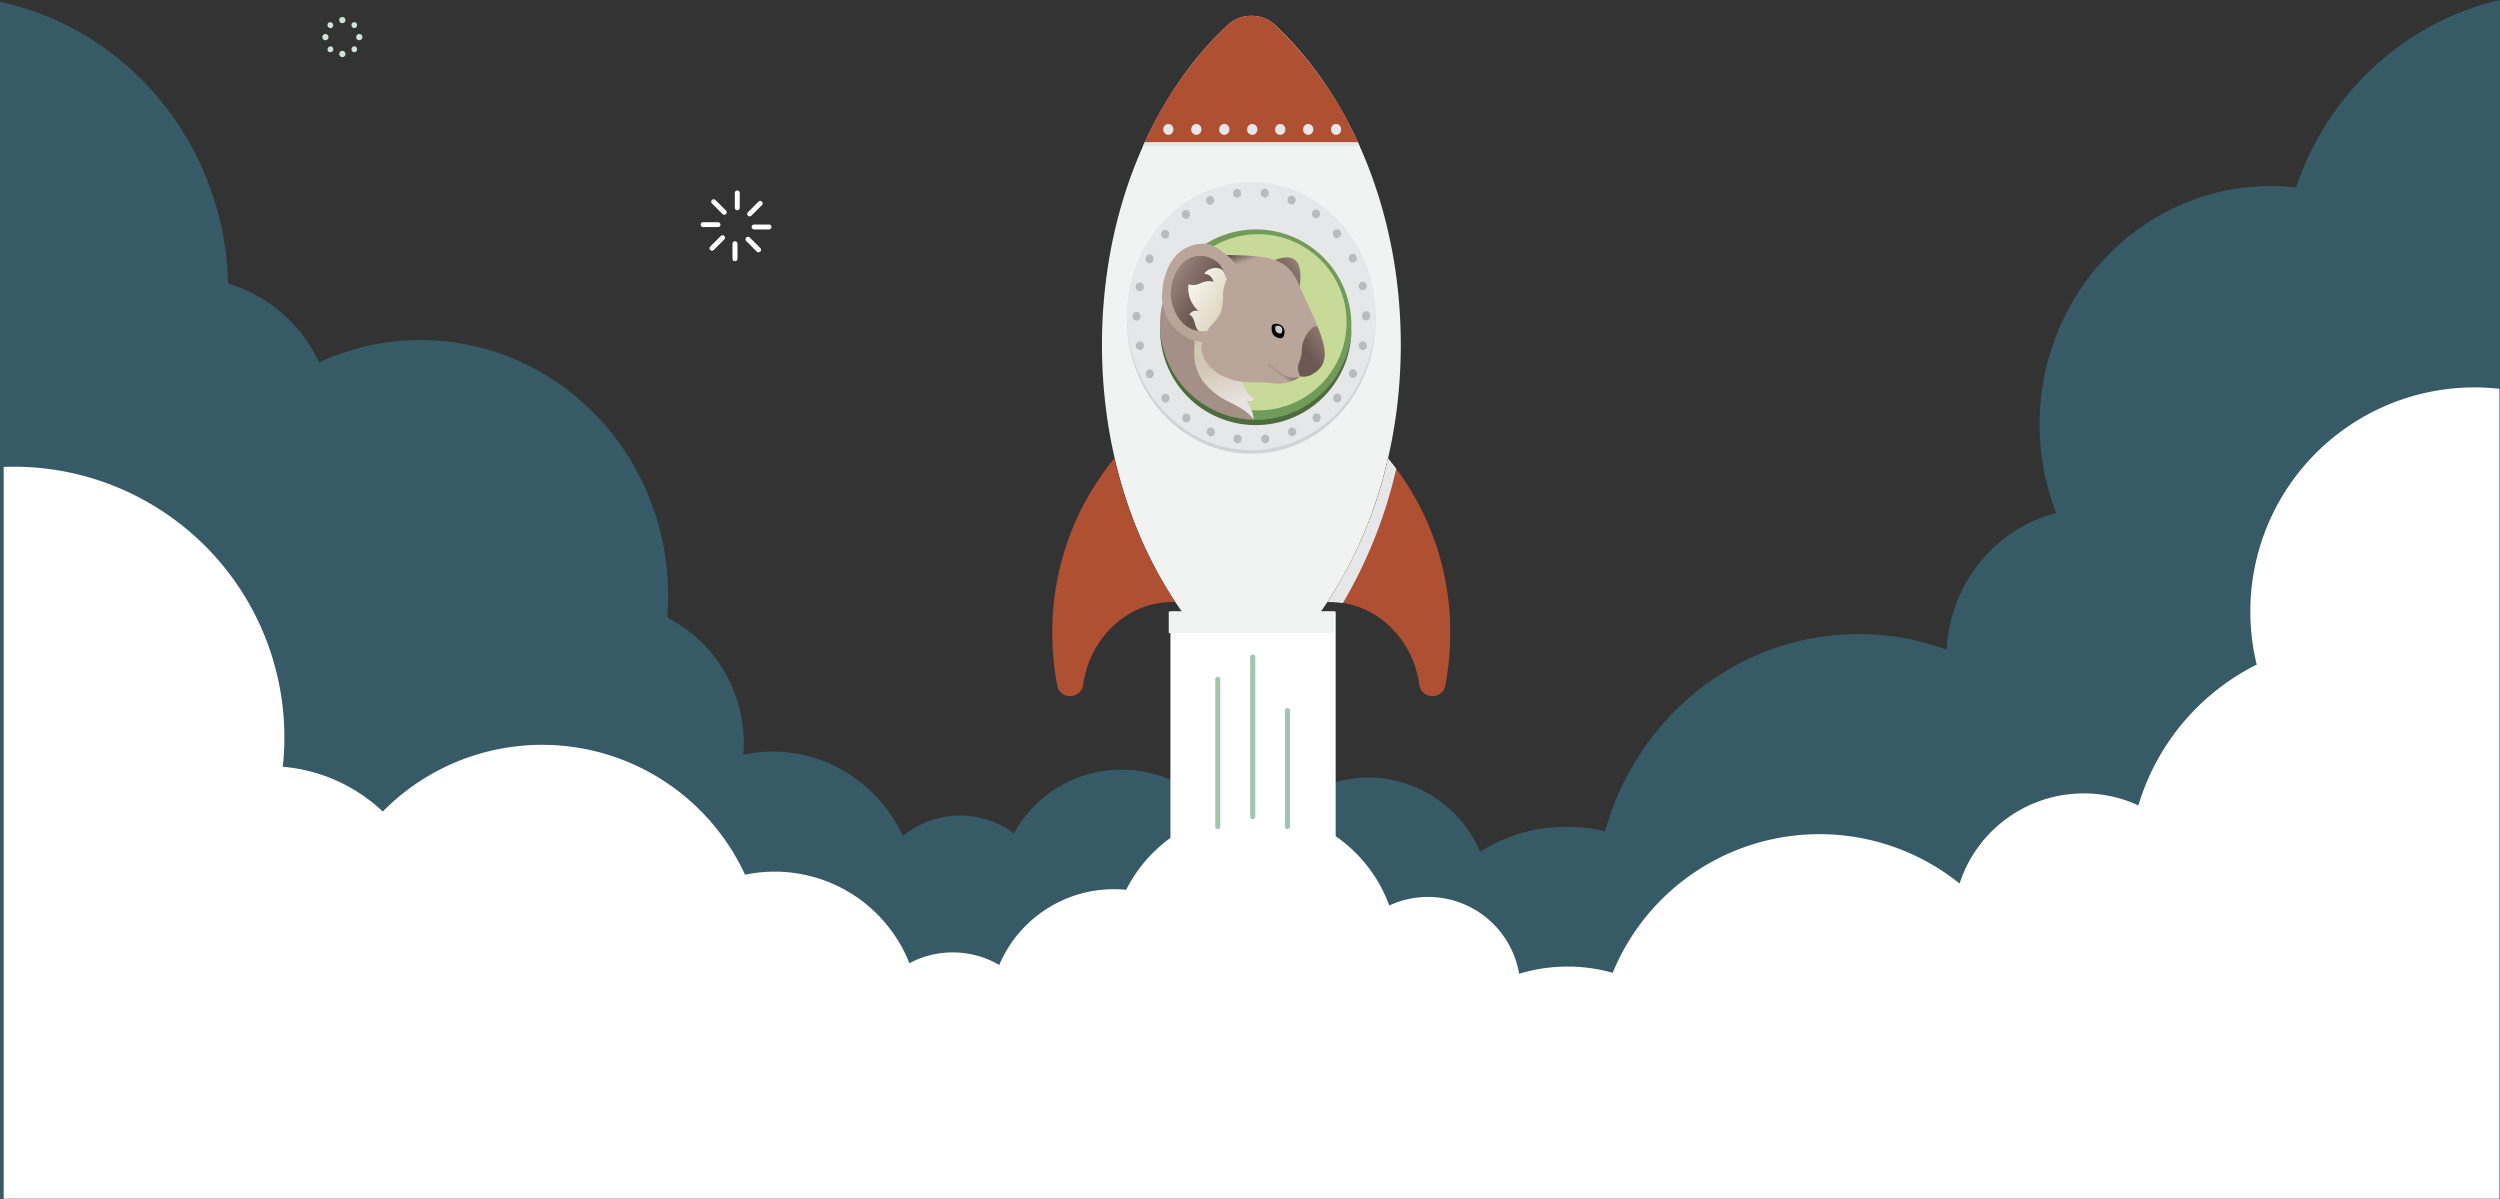 <svg xmlns="http://www.w3.org/2000/svg" xmlns:xlink="http://www.w3.org/1999/xlink" viewBox="0 0 800 383.57">
  <rect x="0" y="0" width="800" height="383.57" fill="#333333" stroke="none"/>
  <defs>
    <style>
      .cls-1, .cls-14, .cls-15, .cls-17, .cls-22 {
        isolation: isolate;
      }

      .cls-2 {
        fill: #375b66;
      }

      .cls-3 {
        fill: #fff;
      }

      .cls-4 {
        fill: #d1e2d8;
      }

      .cls-25, .cls-5 {
        fill: #f1f2f2;
      }

      .cls-6 {
        fill: #b05033;
      }

      .cls-7 {
        fill: #d1d3d4;
      }

      .cls-8 {
        fill: #e6e7e8;
      }

      .cls-9 {
        fill: #babbbd;
      }

      .cls-10, .cls-25 {
        mix-blend-mode: multiply;
      }

      .cls-11 {
        fill: #6b9753;
      }

      .cls-11, .cls-12 {
        fill-opacity: 0.95;
      }

      .cls-12 {
        fill: #ccde9c;
      }

      .cls-13 {
        fill: #baa59a;
      }

      .cls-14 {
        fill: #8e7a72;
        opacity: 0.49;
      }

      .cls-15 {
        opacity: 0.77;
        fill: url(#linear-gradient);
      }

      .cls-16 {
        fill: url(#linear-gradient-2);
      }

      .cls-17 {
        opacity: 0.64;
        fill: url(#linear-gradient-3);
      }

      .cls-18 {
        fill: url(#linear-gradient-4);
      }

      .cls-19 {
        fill: url(#linear-gradient-5);
      }

      .cls-20 {
        fill: url(#linear-gradient-6);
      }

      .cls-21 {
        fill: url(#linear-gradient-7);
      }

      .cls-22 {
        opacity: 0.89;
        fill: url(#linear-gradient-8);
      }

      .cls-23 {
        fill: #4d6c3b;
      }

      .cls-24 {
        fill: #a2c5b1;
      }
    </style>
    <linearGradient id="linear-gradient" x1="393.74" y1="39.09" x2="390.63" y2="51.39" gradientTransform="matrix(1, 0, 0, -1, 0, 168.14)" gradientUnits="userSpaceOnUse">
      <stop offset="0" stop-color="#fcfcfc"/>
      <stop offset="1" stop-color="#e0d8c1"/>
    </linearGradient>
    <linearGradient id="linear-gradient-2" x1="409.53" y1="79.02" x2="421.79" y2="87.92" gradientTransform="matrix(1, 0, 0, -1, 0, 168.14)" gradientUnits="userSpaceOnUse">
      <stop offset="0" stop-color="#6c5852"/>
      <stop offset="1" stop-color="#6c5852" stop-opacity="0"/>
    </linearGradient>
    <linearGradient id="linear-gradient-3" x1="398.94" y1="89.29" x2="400.53" y2="84.96" gradientTransform="matrix(1, 0, 0, -1, 0, 168.14)" gradientUnits="userSpaceOnUse">
      <stop offset="0"/>
      <stop offset="1" stop-opacity="0"/>
    </linearGradient>
    <linearGradient id="linear-gradient-4" x1="385.29" y1="73.64" x2="367.41" y2="83.95" xlink:href="#linear-gradient-2"/>
    <linearGradient id="linear-gradient-5" x1="377.61" y1="77.51" x2="391.28" y2="69.87" xlink:href="#linear-gradient"/>
    <linearGradient id="linear-gradient-6" x1="612.09" y1="-169.53" x2="609.77" y2="-170.78" gradientTransform="matrix(0.77, 0, 0, -0.77, -59.3, -25.25)" gradientUnits="userSpaceOnUse">
      <stop offset="0" stop-color="#fcfcfc"/>
      <stop offset="1" stop-color="#c7c7c7"/>
    </linearGradient>
    <linearGradient id="linear-gradient-7" x1="418.68" y1="54.96" x2="433.43" y2="64.79" xlink:href="#linear-gradient-2"/>
    <linearGradient id="linear-gradient-8" x1="220.99" y1="-79.6" x2="216.24" y2="-83.23" gradientTransform="matrix(0.97, -0.23, -0.23, -0.97, 179.5, 88.29)" xlink:href="#linear-gradient-3"/>
  </defs>
  <title>nn</title>
  <g class="cls-1">
    <g id="Layer_1" data-name="Layer 1">
      <path class="cls-2" d="M800,0c-30.52,7-55.19,30-65.27,60a72.41,72.41,0,0,0-8.06-.46c-40.85,0-74,34.17-74,76.33A78.22,78.22,0,0,0,658,164.19c-19.4,4.91-34,22.46-35.06,43.72a81.89,81.89,0,0,0-28.18-5c-38.56,0-71.05,26.69-81.14,63.14a51.87,51.87,0,0,0-40,6.5A39.05,39.05,0,0,0,438,248.8a38.65,38.65,0,0,0-31.44,16.37,45,45,0,0,0-12.07,3.65,39.37,39.37,0,0,0-70.06-2.17,28.86,28.86,0,0,0-35.46.85c-7.53-16-23.42-27-41.79-27a45.27,45.27,0,0,0-9.33,1c.09-1.17.15-2.34.15-3.53a45,45,0,0,0-24.51-40.35c.19-2.33.31-4.68.31-7.05,0-45.15-35.46-81.74-79.21-81.74A76.82,76.82,0,0,0,102.1,116,46.66,46.66,0,0,0,73,90.77C71.89,46.22,40.93,9.33,0,.59v383H800Z"/>
      <g>
        <path class="cls-3" d="M235.93,67.28a.79.79,0,0,1-.78-.78V61.74a.78.78,0,1,1,1.57,0V66.5A.79.79,0,0,1,235.93,67.28Z"/>
        <path class="cls-3" d="M231.74,68.7a.78.78,0,0,1-.55-.23l-3.37-3.37A.78.78,0,1,1,228.93,64l3.37,3.37a.78.78,0,0,1-.55,1.34Z"/>
        <path class="cls-3" d="M225,72.67a.78.78,0,1,1,0-1.57h4.76a.78.78,0,1,1,0,1.57H225Z"/>
        <path class="cls-3" d="M227.84,80.22a.78.78,0,0,1-.55-1.34l3.37-3.37a.78.78,0,1,1,1.11,1.11L228.4,80A.78.78,0,0,1,227.84,80.22Z"/>
        <path class="cls-3" d="M235.18,83.57a.79.79,0,0,1-.78-.78V78A.78.78,0,0,1,236,78v4.76A.79.79,0,0,1,235.18,83.57Z"/>
        <path class="cls-3" d="M242.73,80.75a.78.78,0,0,1-.55-.23l-3.37-3.37A.78.78,0,1,1,239.92,76l3.37,3.37a.78.78,0,0,1-.55,1.34Z"/>
        <path class="cls-3" d="M241.32,73.42a.78.78,0,0,1,0-1.57h4.76a.78.78,0,1,1,0,1.57h-4.76Z"/>
        <path class="cls-3" d="M239.89,69.24a.78.78,0,0,1-.55-1.34l3.37-3.37a.78.78,0,0,1,1.11,1.11L240.45,69A.78.78,0,0,1,239.89,69.24Z"/>
      </g>
      <path class="cls-4" d="M109.56,18.28a1,1,0,1,1,1-1A1,1,0,0,1,109.56,18.28Zm-3.84-1.58a.93.93,0,0,1-.54-.17l-.06,0h0l-.08-.07a1,1,0,0,1,.68-1.63.94.94,0,0,1,.68.28,1,1,0,0,1,0,1.35A1,1,0,0,1,105.73,16.69Zm7.66,0a1,1,0,0,1-.68-.28,1,1,0,0,1,.68-1.63,1,1,0,0,1,.67,1.63A.92.92,0,0,1,113.39,16.68Zm-9.25-3.82a1,1,0,1,1,1-1A1,1,0,0,1,104.14,12.87Zm10.84,0a1,1,0,1,1,1-1A1,1,0,0,1,115,12.86ZM105.71,9A1,1,0,0,1,105,7.39a.94.94,0,0,1,.67-.28,1,1,0,0,1,.68.28.94.94,0,0,1,.28.67,1,1,0,0,1-1,1Zm7.66,0a1,1,0,0,1-.68-1.63,1,1,0,0,1,1.35,0A1,1,0,0,1,113.38,9Zm-3.83-1.57a1,1,0,1,1,1-1A1,1,0,0,1,109.54,7.43Z"/>
      <g>
        <path class="cls-5" d="M385.8,200.69H415a8.06,8.06,0,0,0,6.5-3.35c16.55-22.56,26.75-53.21,26.75-87,0-42.1-15.81-79.34-40-102.12a11.23,11.23,0,0,0-15.62,0c-24.24,22.78-40,60-40,102.12,0,33.79,10.19,64.44,26.75,87A8.06,8.06,0,0,0,385.8,200.69Z"/>
        <path class="cls-6" d="M425.59,192.63c14.48,0,26.48,11.47,28.61,26.44a4.06,4.06,0,0,0,3.88,3.66h.58a4,4,0,0,0,3.84-3.36,90.14,90.14,0,0,0,1.56-16.73,87.23,87.23,0,0,0-19.89-56,140.18,140.18,0,0,1-19.4,46Z"/>
        <path class="cls-6" d="M375.22,192.63c-14.48,0-26.48,11.47-28.61,26.44a4.06,4.06,0,0,1-3.88,3.66h-.58a4,4,0,0,1-3.84-3.36,90.14,90.14,0,0,1-1.56-16.73,87.23,87.23,0,0,1,19.89-56,140.18,140.18,0,0,0,19.4,46Z"/>
        <path class="cls-6" d="M392.66,8.16a119.89,119.89,0,0,0-26.38,37.4h68.26a119.89,119.89,0,0,0-26.38-37.4A11.18,11.18,0,0,0,392.66,8.16Z"/>
        <ellipse class="cls-7" cx="400.42" cy="102.31" rx="39.78" ry="42.89"/>
        <ellipse class="cls-8" cx="400.42" cy="101.14" rx="39.78" ry="42.89"/>
        <path class="cls-9" d="M395.88,141.85h0a1.38,1.38,0,0,1-1.14-1.56h0a1.32,1.32,0,0,1,1.44-1.23h0a1.38,1.38,0,0,1,1.14,1.56h0a1.33,1.33,0,0,1-1.29,1.23h-.16Zm7.71-1.23a1.39,1.39,0,0,1,1.14-1.56h0a1.32,1.32,0,0,1,1.44,1.23h0a1.38,1.38,0,0,1-1.13,1.56h-.16A1.34,1.34,0,0,1,403.59,140.62ZM387,139.51h0a1.44,1.44,0,0,1-.76-1.81h0a1.28,1.28,0,0,1,1.68-.81h0a1.44,1.44,0,0,1,.76,1.81h0a1.32,1.32,0,0,1-1.22.9h0A1.17,1.17,0,0,1,387,139.51Zm25.28-.84a1.44,1.44,0,0,1,.75-1.81h0a1.27,1.27,0,0,1,1.68.81h0a1.43,1.43,0,0,1-.75,1.81h0a1.18,1.18,0,0,1-.46.09h0A1.31,1.31,0,0,1,412.25,138.67Zm-33.4-3.74a1.48,1.48,0,0,1-.33-2h0a1.24,1.24,0,0,1,1.81-.36h0a1.47,1.47,0,0,1,.33,1.95h0a1.27,1.27,0,0,1-1.07.61h0A1.27,1.27,0,0,1,378.85,134.92Zm41.38-.4a1.48,1.48,0,0,1,.33-2h0a1.25,1.25,0,0,1,1.81.36h0a1.47,1.47,0,0,1-.33,1.95h0a1.24,1.24,0,0,1-.74.25h0A1.27,1.27,0,0,1,420.23,134.52ZM372,128.38a1.48,1.48,0,0,1,.1-2h0a1.24,1.24,0,0,1,1.84.11h0a1.48,1.48,0,0,1-.11,2h0a1.23,1.23,0,0,1-.86.35h0A1.23,1.23,0,0,1,372,128.38Zm55.07.06a1.48,1.48,0,0,1-.11-2h0a1.24,1.24,0,0,1,1.83-.12h0a1.48,1.48,0,0,1,.11,2h0a1.26,1.26,0,0,1-1,.47h0A1.22,1.22,0,0,1,427.06,128.44Zm-60.29-8.18a1.45,1.45,0,0,1,.54-1.89h0a1.25,1.25,0,0,1,1.76.58h0a1.47,1.47,0,0,1-.54,1.9h0a1.21,1.21,0,0,1-.6.16h0A1.28,1.28,0,0,1,366.77,120.26Zm65.57.52a1.46,1.46,0,0,1-.55-1.89h0a1.26,1.26,0,0,1,1.76-.59h0a1.46,1.46,0,0,1,.55,1.89h0a1.3,1.3,0,0,1-1.16.75h0A1.2,1.2,0,0,1,432.34,120.78ZM363.5,111a1.41,1.41,0,0,1,.95-1.7h0a1.29,1.29,0,0,1,1.57,1h0a1.4,1.4,0,0,1-.95,1.7h0a1.19,1.19,0,0,1-.31,0h0A1.33,1.33,0,0,1,363.5,111Zm72.28.95a1.41,1.41,0,0,1-.95-1.7h0a1.3,1.3,0,0,1,1.57-1h0a1.41,1.41,0,0,1,.95,1.7h0a1.32,1.32,0,0,1-1.26,1.07h0A1.19,1.19,0,0,1,435.78,112Zm-73.39-10.75a1.35,1.35,0,0,1,1.29-1.4h0a1.35,1.35,0,0,1,1.31,1.4h0a1.35,1.35,0,0,1-1.3,1.4h0A1.35,1.35,0,0,1,362.39,101.22Zm73.46-.08h0v-.07h0V101h0a1.35,1.35,0,0,1,1.29-1.41h0a1.36,1.36,0,0,1,1.31,1.39h0a.48.48,0,0,1,0,.09h0a.29.29,0,0,1,0,.08h0a1.35,1.35,0,0,1-1.3,1.4h0A1.35,1.35,0,0,1,435.85,101.14Zm-71.43-8a1.41,1.41,0,0,1-1-1.69h0a1.31,1.31,0,0,1,1.57-1h0a1.41,1.41,0,0,1,1,1.69h0a1.32,1.32,0,0,1-1.26,1.07h0A1.19,1.19,0,0,1,364.41,93.11Zm70.38-1.25a1.41,1.41,0,0,1,.94-1.7h0a1.3,1.3,0,0,1,1.58,1h0a1.42,1.42,0,0,1-.95,1.7h0a1.25,1.25,0,0,1-.32,0h0A1.31,1.31,0,0,1,434.79,91.85Zm-67.55-7.79a1.45,1.45,0,0,1-.55-1.89h0a1.25,1.25,0,0,1,1.76-.59h0a1.46,1.46,0,0,1,.55,1.89h0a1.29,1.29,0,0,1-1.15.76h0A1.26,1.26,0,0,1,367.24,84.06Zm64.49-.8a1.45,1.45,0,0,1,.54-1.89h0a1.25,1.25,0,0,1,1.76.57h0a1.46,1.46,0,0,1-.53,1.9h0a1.21,1.21,0,0,1-.61.16h0A1.28,1.28,0,0,1,431.73,83.26ZM372,76a1.47,1.47,0,0,1-.11-2h0a1.23,1.23,0,0,1,1.83-.13h0a1.48,1.48,0,0,1,.12,2h0a1.27,1.27,0,0,1-1,.48h0A1.26,1.26,0,0,1,372,76Zm54.85-.29a1.49,1.49,0,0,1,.1-2h0a1.25,1.25,0,0,1,1.84.11h0a1.49,1.49,0,0,1-.1,2h0a1.25,1.25,0,0,1-.86.36h0A1.28,1.28,0,0,1,426.85,75.71ZM378.4,69.4a1.47,1.47,0,0,1,.33-1.95h0a1.24,1.24,0,0,1,1.81.35h0a1.48,1.48,0,0,1-.33,2h0a1.24,1.24,0,0,1-.74.25h0A1.26,1.26,0,0,1,378.4,69.4Zm42,.22a1.47,1.47,0,0,1-.33-1.95h0a1.24,1.24,0,0,1,1.81-.36h0a1.47,1.47,0,0,1,.34,1.95h0a1.27,1.27,0,0,1-1.07.61h0A1.29,1.29,0,0,1,420.44,69.63Zm-34.36-5a1.43,1.43,0,0,1,.75-1.81h0a1.27,1.27,0,0,1,1.68.81h0a1.43,1.43,0,0,1-.75,1.81h0a1.09,1.09,0,0,1-.46.1h0A1.3,1.3,0,0,1,386.08,64.64Zm26.8.72a1.43,1.43,0,0,1-.76-1.8h0a1.27,1.27,0,0,1,1.68-.82h0a1.44,1.44,0,0,1,.75,1.81h0a1.3,1.3,0,0,1-1.22.9h0A1.17,1.17,0,0,1,412.87,65.37ZM394.59,62a1.39,1.39,0,0,1,1.13-1.56h0a1.33,1.33,0,0,1,1.45,1.23h0A1.38,1.38,0,0,1,396,63.24h-.16A1.34,1.34,0,0,1,394.59,62Zm10,1.19a1.38,1.38,0,0,1-1.14-1.56h0a1.33,1.33,0,0,1,1.44-1.23h0A1.38,1.38,0,0,1,406,62h0a1.34,1.34,0,0,1-1.29,1.24h-.15Z"/>
        <g class="cls-10">
          <path class="cls-8" d="M373.87,43.16a1.58,1.58,0,0,1-1.14-.51,1.84,1.84,0,0,1,0-2.48,1.59,1.59,0,0,1,2.29,0,1.86,1.86,0,0,1,0,2.48A1.59,1.59,0,0,1,373.87,43.16Z"/>
          <path class="cls-8" d="M381.19,41.41a1.69,1.69,0,0,1,1.63-1.75h0a1.69,1.69,0,0,1,1.63,1.75h0a1.69,1.69,0,0,1-1.63,1.75h0A1.69,1.69,0,0,1,381.19,41.41Z"/>
          <path class="cls-8" d="M417,41.41a1.69,1.69,0,0,1,1.63-1.75h0a1.69,1.69,0,0,1,1.63,1.75h0a1.69,1.69,0,0,1-1.63,1.75h0A1.69,1.69,0,0,1,417,41.41Zm-8.95,0a1.69,1.69,0,0,1,1.63-1.75h0a1.69,1.69,0,0,1,1.63,1.75h0a1.69,1.69,0,0,1-1.63,1.75h0A1.69,1.69,0,0,1,408,41.41Zm-8.95,0a1.69,1.69,0,0,1,1.63-1.75h0a1.69,1.69,0,0,1,1.63,1.75h0a1.69,1.69,0,0,1-1.63,1.75h0A1.69,1.69,0,0,1,399.08,41.41Zm-8.95,0a1.69,1.69,0,0,1,1.63-1.75h0a1.69,1.69,0,0,1,1.63,1.75h0a1.69,1.69,0,0,1-1.63,1.75h0A1.69,1.69,0,0,1,390.14,41.41Z"/>
          <path class="cls-8" d="M427.55,43.16a1.6,1.6,0,0,1-1.15-.51,1.86,1.86,0,0,1,0-2.48,1.6,1.6,0,0,1,2.3,0,1.86,1.86,0,0,1,0,2.48A1.6,1.6,0,0,1,427.55,43.16Z"/>
        </g>
        <path class="cls-8" d="M365.71,46.8h69.41c-.19-.42-.38-.83-.58-1.24H366.29C366.1,46,365.9,46.38,365.71,46.8Z"/>
        <g class="cls-10">
          <path class="cls-8" d="M444.17,146.67a140.18,140.18,0,0,1-19.4,46l.82,0a27.09,27.09,0,0,1,4.12.32A151,151,0,0,0,446.8,150Q445.52,148.3,444.17,146.67Z"/>
        </g>
        <g id="layer5">
          <path id="path4187-7-9" class="cls-11" d="M401.82,73.42a30.48,30.48,0,1,0,30.61,30.48A30.55,30.55,0,0,0,401.82,73.42Z"/>
          <ellipse id="path4332-0-1" class="cls-12" cx="402.59" cy="103.13" rx="28.32" ry="28.19"/>
          <path id="path3504" class="cls-13" d="M419.55,119.05c-1.09.41-1.5,2.19-3.53,1.33-2.6,2.36-6.47,2.61-9.47,2.17-2.15-.31-3.36,0-8.82-.38.81,2.77,1.48,3.86,3.76,5.51a2.49,2.49,0,0,1-2.57.67,10.31,10.31,0,0,1,2.22,6A30.53,30.53,0,0,1,372,97c-.71-4.33.81-19.17,13.59-19,2.07,0,4.27,1.51,6.92,3.6,7,.12,11.87.34,15.46,1.64,5-1.89,9.22-1.19,7.89,8.36,2,4.42,4.32,9.1,5.94,13.34,1.1,2.87,2.07,5.43,2,7.59C423.72,117.15,422.9,117.79,419.55,119.05Z"/>
          <path id="path3504-7" class="cls-14" d="M384.74,109.37c-1.53,5.11,3.67,11.77,13,12.8.81,2.78,1.48,3.87,3.76,5.5a2.52,2.52,0,0,1-2.57.67,10.34,10.34,0,0,1,2.22,6A30.53,30.53,0,0,1,372,97C373.14,104.87,380.29,109.5,384.74,109.37Z"/>
          <path id="path3504-7-8" class="cls-15" d="M384.74,109.37c-1.53,5.11,3.67,11.77,13,12.8.81,2.79,1.48,3.87,3.76,5.5a2.47,2.47,0,0,1-2.57.67,10.35,10.35,0,0,1,2.22,6c-2.42-3.69-7.44-5.23-10.46-7.18-10.65-6.86-8.26-15-8.43-18.17A8.69,8.69,0,0,0,384.74,109.37Z"/>
          <path id="path3504-22" class="cls-16" d="M408,83.21c3.67,1.32,6,3.76,7.89,8.36C417.23,82.07,413,81.28,408,83.21Z"/>
          <path id="path3504-1" class="cls-17" d="M396.1,85.61a16.31,16.31,0,0,0-3.59-4c7,.12,11.87.34,15.46,1.64,0,.74,0,1,0,2.37-1.87,0-11.08,0-11.86,0Z"/>
          <path id="path3504-9" class="cls-18" d="M374.83,96c-.92-5.28,2-14.18,9.41-14.11a8.3,8.3,0,0,1,6.24,3c1,1.19,1.62,3.37,2.15,4.29-2,4.69-.77,6.07-1.72,9.87-.71,2.85-3.88,5.4-4.73,6.9C379.22,106.74,375.67,100.88,374.83,96Z"/>
          <path id="path3504-9-6" class="cls-19" d="M380.32,91c3.46,1,4.35-1.81,8-.82-.42-1.44-1.38-2.57-2.93-2.51.88-2,5.11-2.8,6.27-.62.38.86.68,1.71,1,2.2-2,4.69-.77,6.07-1.72,9.87-.71,2.85-3.88,5.4-4.73,6.9a9.56,9.56,0,0,1-2.16,0c-2-.29-1.4-4.83-3.47-5.25a2.39,2.39,0,0,1,3-1.22A9.66,9.66,0,0,1,380.32,91Z"/>
          <path id="path4194-2-1-8" d="M408.7,108c-1.23-.46-1.79-1.41-1.79-3,0-1,.35-1.36,1.44-1.36A2.56,2.56,0,0,1,411,106.7C410.81,108.16,410.13,108.54,408.7,108Z"/>
          <path id="path4194-2-1-7-6-5" class="cls-20" d="M409.08,106.61a1.52,1.52,0,0,1-1-1.65c0-.56.19-.74.78-.74a1.39,1.39,0,0,1,1.45,1.68C410.22,106.69,409.85,106.9,409.08,106.61Z"/>
          <path id="path3504-95" class="cls-21" d="M420.41,119.46a5.31,5.31,0,0,1-4.39.92c-1.78-4.14.55-4.14.57-8.44s4.25-9.15,5.22-7c.49,1.07,2.11,5.93,2.11,8.09A6.83,6.83,0,0,1,420.41,119.46Z"/>
          <path id="path3504-74" class="cls-22" d="M416.47,120.22c-4.68,3.28-6.87,1.93-11,2.13-4.87-6.23-.06-5.8.85-5.9C408.57,118.49,412.95,122.64,416.47,120.22Z"/>
          <path id="path4187-9-5" class="cls-23" d="M371.22,104.66c0,.25,0,.51,0,.76a30.61,30.61,0,0,0,61.23,0c0-.26,0-.51,0-.76a30.61,30.61,0,0,1-61.19,0Z"/>
        </g>
      </g>
      <path class="cls-3" d="M799.81,124.42a71.71,71.71,0,0,0-77.66,88.25,74.1,74.1,0,0,0-37.87,45.06,41.78,41.78,0,0,0-57.22,25,71.52,71.52,0,0,0-111,28.57,53.22,53.22,0,0,0-29.94.31,29.55,29.55,0,0,0-41.56-21.85,46.11,46.11,0,0,0-17.15-22.17V195.67H374.54v72.46a46.16,46.16,0,0,0-14.16,16.61c-1.3-.13-2.61-.2-3.95-.2a39.89,39.89,0,0,0-36.68,24.25,29.52,29.52,0,0,0-28.74-.56,46.37,46.37,0,0,0-52.6-28.32A71.52,71.52,0,0,0,122.49,259.7a53,53,0,0,0-32-14.33A87.75,87.75,0,0,0,91,236a86.58,86.58,0,0,0-86.5-86.65c-1.11,0-2.22,0-3.32.07V383.57H799.81Z"/>
      <g>
        <path class="cls-24" d="M389.68,265.34a.92.92,0,0,1-.82-1V217.55a.83.83,0,1,1,1.64,0v46.79A.92.92,0,0,1,389.68,265.34Z"/>
        <path class="cls-24" d="M400.87,262.2a.92.92,0,0,1-.82-1V210.41a.83.83,0,1,1,1.64,0V261.2A.92.92,0,0,1,400.87,262.2Z"/>
        <path class="cls-24" d="M412,265.34a.92.92,0,0,1-.82-1V227.55a.83.83,0,1,1,1.64,0v36.79A.92.92,0,0,1,412,265.34Z"/>
      </g>
      <rect class="cls-25" x="374" y="195.67" width="52.94" height="6.93"/>
    </g>
  </g>
</svg>
